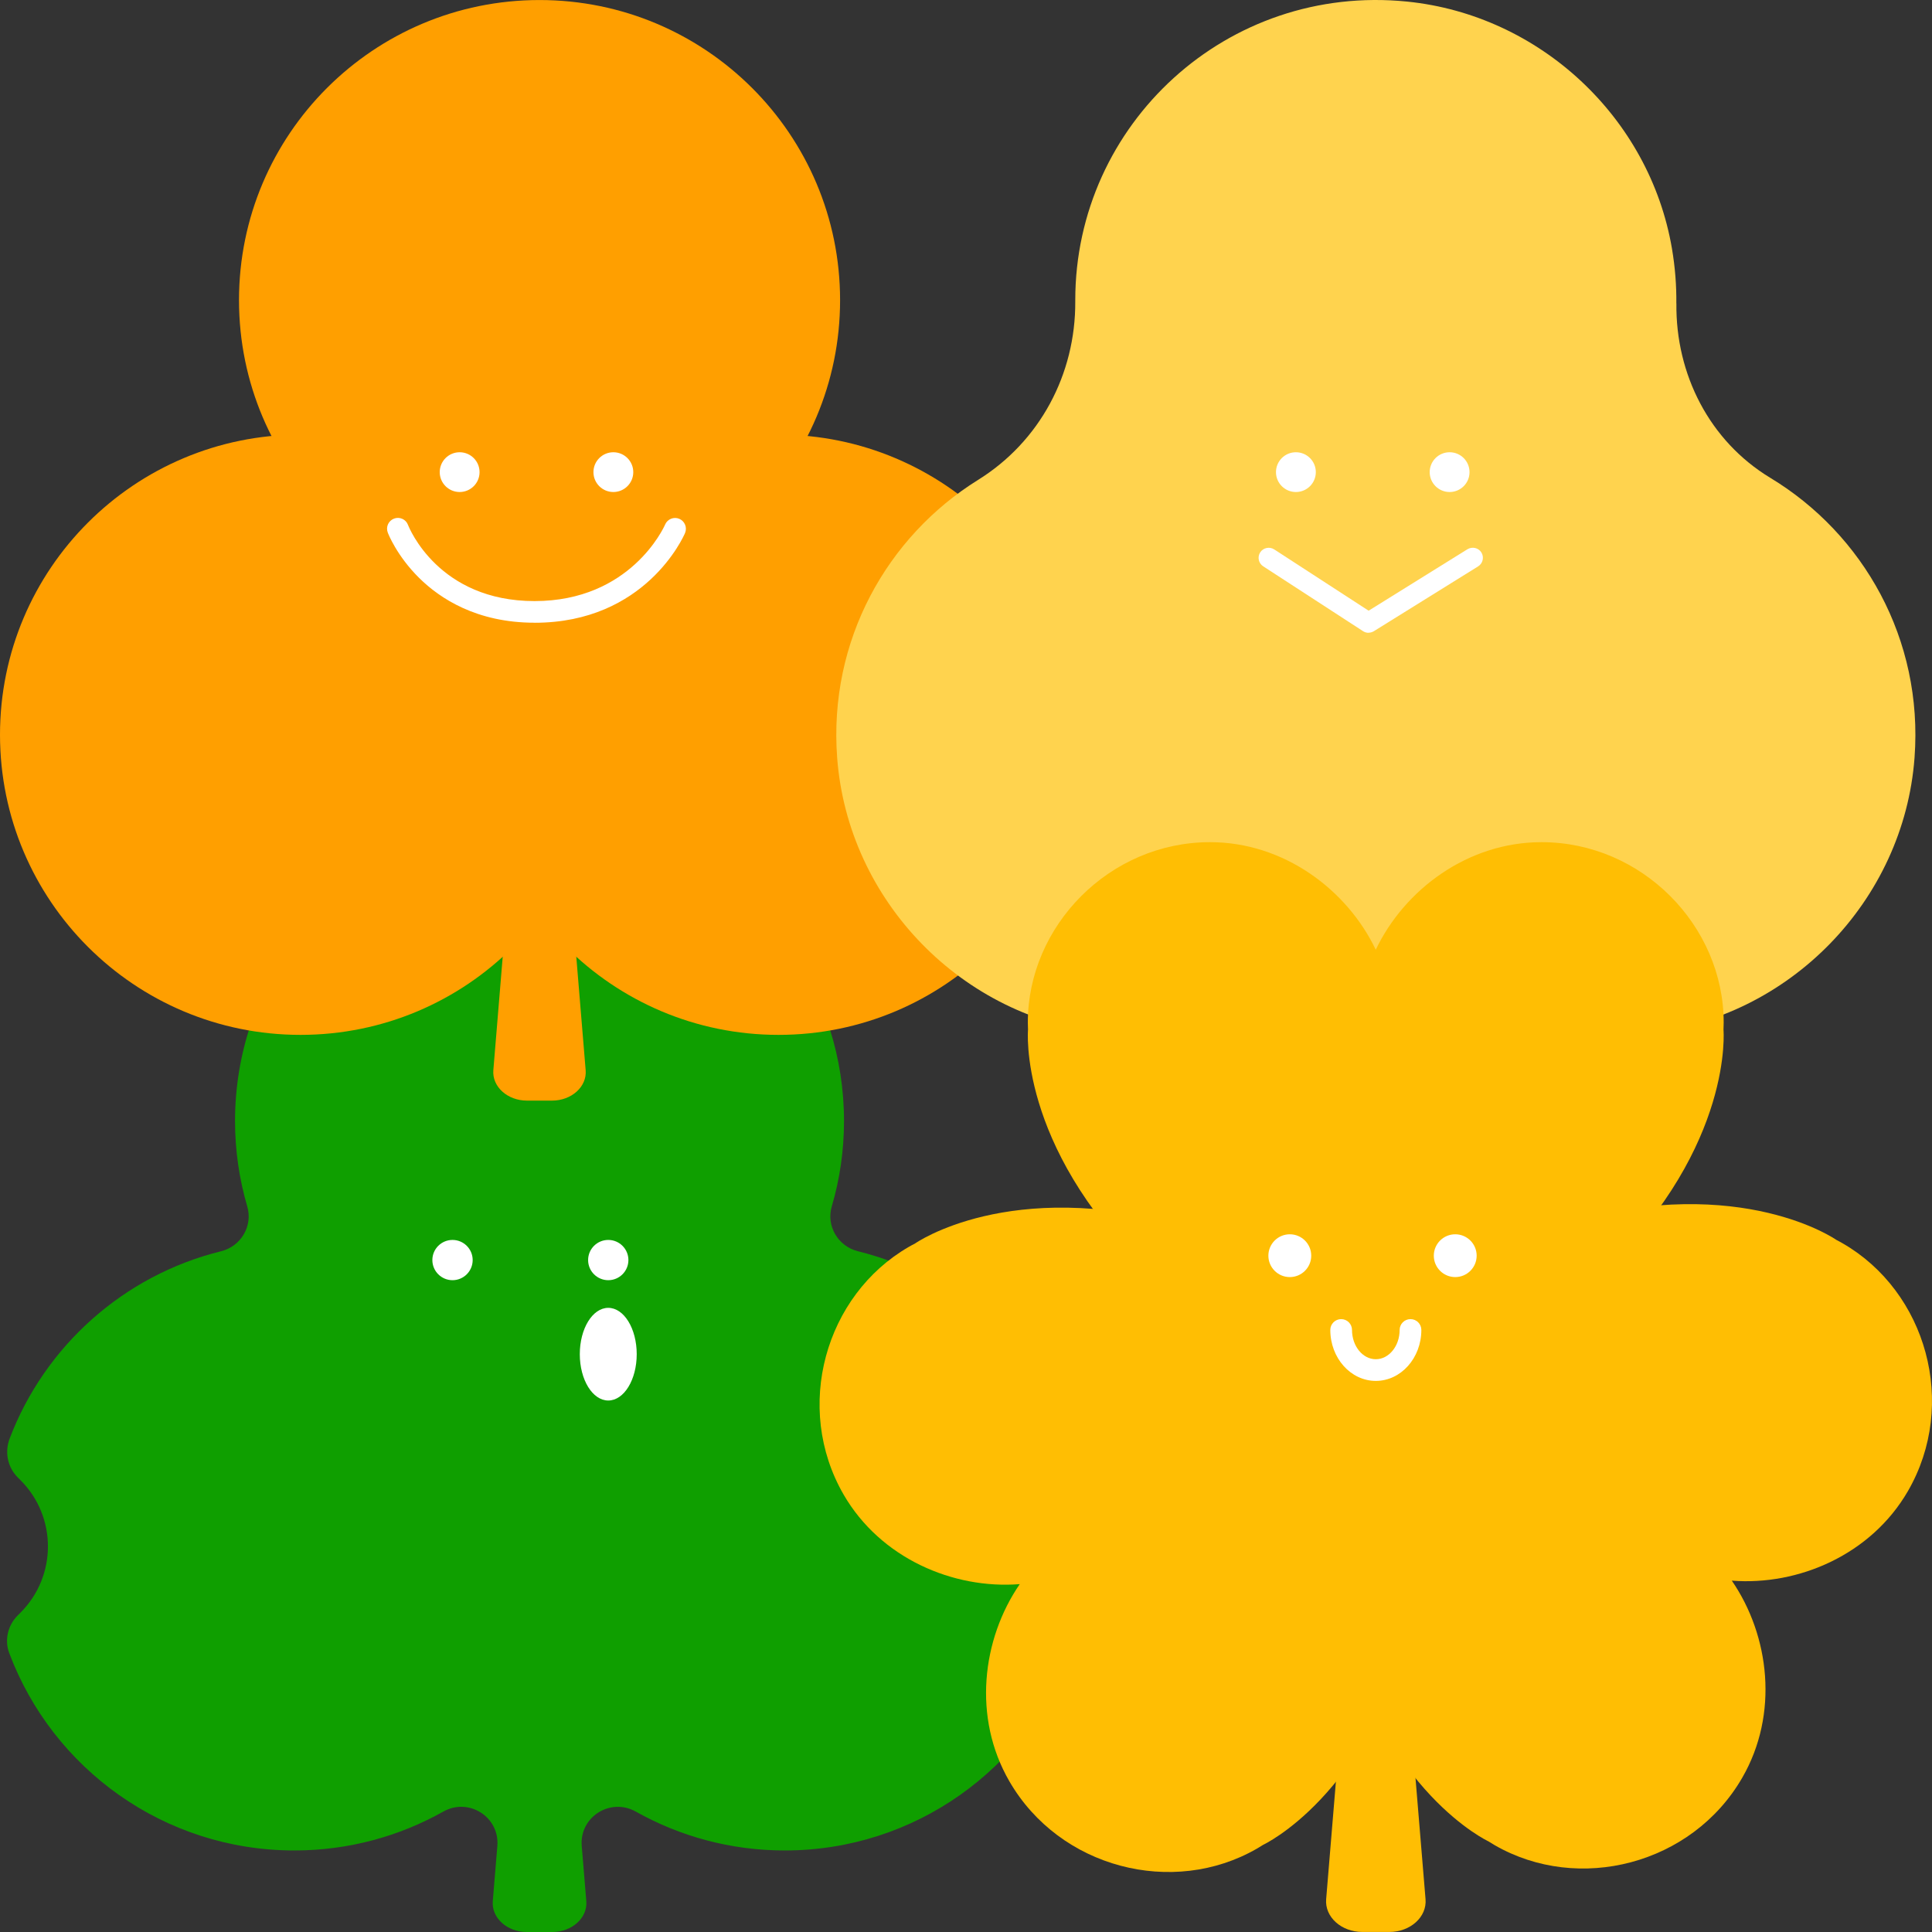 <svg width="133" height="133" viewBox="0 0 133 133" fill="none" xmlns="http://www.w3.org/2000/svg">
<rect x="0" y="0" width="133" height="133" fill="#333333" stroke="none"/>
<g style="mix-blend-mode:screen">
<path d="M72.875 101.892L73.06 101.707C73.762 101.006 73.969 99.958 73.619 99.034C71.201 92.671 65.769 87.795 59.063 86.137C57.695 85.799 56.864 84.401 57.26 83.051C57.809 81.186 58.102 79.213 58.102 77.172C58.102 68.425 52.728 60.937 45.102 57.806C44.189 57.429 43.137 57.67 42.438 58.367C39.914 60.888 35.823 60.888 33.299 58.367L32.899 57.968C32.233 57.303 31.249 57.056 30.358 57.361C22.113 60.178 16.18 67.981 16.18 77.172C16.18 79.213 16.476 81.189 17.021 83.051C17.418 84.401 16.586 85.799 15.218 86.137C8.512 87.791 3.08 92.671 0.663 99.034C0.312 99.961 0.52 101.006 1.222 101.707L1.407 101.892C3.931 104.413 3.931 108.498 1.407 111.019L1.222 111.204C0.539 111.885 0.296 112.9 0.637 113.802C3.616 121.738 11.277 127.387 20.264 127.387C23.991 127.387 27.486 126.414 30.518 124.71C32.266 123.727 34.4 125.077 34.238 127.076L33.923 130.878C33.828 132.023 34.904 133 36.268 133H38.016C39.378 133 40.456 132.027 40.362 130.878L40.047 127.076C39.881 125.08 42.016 123.73 43.767 124.71C46.798 126.414 50.294 127.387 54.021 127.387C63.008 127.387 70.669 121.738 73.648 113.802C73.986 112.9 73.742 111.885 73.063 111.204L72.878 111.019C70.353 108.498 70.353 104.413 72.878 101.892H72.875Z" fill="#0F9F00"/>
<path d="M31.151 88.129C31.918 88.129 32.539 87.508 32.539 86.743C32.539 85.978 31.918 85.358 31.151 85.358C30.385 85.358 29.764 85.978 29.764 86.743C29.764 87.508 30.385 88.129 31.151 88.129Z" fill="white"/>
<path d="M41.873 88.129C42.639 88.129 43.26 87.508 43.26 86.743C43.26 85.978 42.639 85.358 41.873 85.358C41.107 85.358 40.486 85.978 40.486 86.743C40.486 87.508 41.107 88.129 41.873 88.129Z" fill="white"/>
</g>
<path d="M41.873 96.412C42.955 96.412 43.832 94.984 43.832 93.223C43.832 91.461 42.955 90.033 41.873 90.033C40.791 90.033 39.914 91.461 39.914 93.223C39.914 94.984 40.791 96.412 41.873 96.412Z" fill="white"/>
<g style="mix-blend-mode:screen">
<path d="M38.003 75.767H36.278C34.933 75.767 33.871 74.807 33.962 73.675L34.823 63.26C34.907 62.234 35.917 61.44 37.139 61.44C38.358 61.44 39.368 62.234 39.456 63.26L40.317 73.675C40.411 74.807 39.348 75.767 38 75.767H38.003Z" fill="#FF9F00"/>
<path d="M37.142 41.324C48.569 41.324 57.832 32.074 57.832 20.663C57.832 9.252 48.569 0.002 37.142 0.002C25.716 0.002 16.453 9.252 16.453 20.663C16.453 32.074 25.716 41.324 37.142 41.324Z" fill="#FF9F00"/>
<path d="M20.689 71.241C32.116 71.241 41.379 61.991 41.379 50.58C41.379 39.17 32.116 29.919 20.689 29.919C9.263 29.919 0 39.17 0 50.58C0 61.991 9.263 71.241 20.689 71.241Z" fill="#FF9F00"/>
<path d="M53.595 71.241C65.022 71.241 74.285 61.991 74.285 50.58C74.285 39.17 65.022 29.919 53.595 29.919C42.169 29.919 32.906 39.17 32.906 50.58C32.906 61.991 42.169 71.241 53.595 71.241Z" fill="#FF9F00"/>
<path d="M31.642 33.871C32.399 33.871 33.013 33.258 33.013 32.502C33.013 31.746 32.399 31.133 31.642 31.133C30.885 31.133 30.271 31.746 30.271 32.502C30.271 33.258 30.885 33.871 31.642 33.871Z" fill="white"/>
<path d="M42.224 33.871C42.981 33.871 43.595 33.258 43.595 32.502C43.595 31.746 42.981 31.133 42.224 31.133C41.467 31.133 40.853 31.746 40.853 32.502C40.853 33.258 41.467 33.871 42.224 33.871Z" fill="white"/>
<path d="M36.798 42.868C32.808 42.868 30.28 41.194 28.858 39.789C27.311 38.261 26.716 36.726 26.694 36.661C26.547 36.275 26.742 35.847 27.126 35.701C27.512 35.555 27.941 35.747 28.087 36.133C28.172 36.353 30.199 41.379 36.798 41.379C43.397 41.379 45.697 36.321 45.788 36.107C45.95 35.73 46.392 35.555 46.766 35.717C47.143 35.88 47.318 36.314 47.159 36.694C47.052 36.947 44.43 42.871 36.798 42.871V42.868Z" fill="white"/>
</g>
<g style="mix-blend-mode:screen">
<path d="M95.572 75.767H93.847C92.502 75.767 91.439 74.807 91.53 73.675L92.391 63.26C92.476 62.234 93.486 61.44 94.708 61.44C95.926 61.44 96.937 62.234 97.024 63.26L97.885 73.675C97.98 74.807 96.917 75.767 95.569 75.767H95.572Z" fill="#FFD34E"/>
<path d="M115.4 20.893C115.413 19.657 115.316 18.392 115.098 17.11C113.558 8.081 105.995 1.034 96.868 0.109C84.473 -1.143 74.022 8.542 74.022 20.66C74.022 20.692 74.022 20.728 74.022 20.76C74.047 25.76 71.585 30.39 67.335 33.034C61.058 36.937 57.029 44.101 57.63 52.157C58.365 62.02 66.263 70.135 76.117 71.128C80.432 71.562 84.506 70.667 87.982 68.805C92.206 66.543 97.226 66.543 101.446 68.805C104.923 70.667 108.997 71.562 113.311 71.128C123.166 70.135 131.064 62.017 131.798 52.157C132.406 44.007 128.273 36.765 121.869 32.895C117.685 30.364 115.348 25.773 115.404 20.89L115.4 20.893Z" fill="#FFD34E"/>
<path d="M89.21 33.871C89.968 33.871 90.582 33.258 90.582 32.502C90.582 31.746 89.968 31.133 89.21 31.133C88.453 31.133 87.839 31.746 87.839 32.502C87.839 33.258 88.453 33.871 89.21 33.871Z" fill="white"/>
<path d="M99.792 33.871C100.55 33.871 101.163 33.258 101.163 32.502C101.163 31.746 100.55 31.133 99.792 31.133C99.035 31.133 98.421 31.746 98.421 32.502C98.421 33.258 99.035 33.871 99.792 33.871Z" fill="white"/>
<path d="M94.207 43.562C94.077 43.562 93.944 43.524 93.831 43.449L86.959 38.985C86.637 38.777 86.546 38.345 86.754 38.024C86.962 37.703 87.394 37.615 87.716 37.82L94.217 42.041L101.02 37.81C101.349 37.612 101.778 37.709 101.979 38.031C102.18 38.355 102.083 38.783 101.758 38.988L94.578 43.452C94.464 43.52 94.337 43.556 94.211 43.556L94.207 43.562Z" fill="white"/>
</g>
<g style="mix-blend-mode:screen">
<path d="M70.769 70.881C70.763 70.716 70.756 70.553 70.756 70.388C70.756 63.74 76.374 57.975 83.301 57.975C88.366 57.975 92.726 61.232 94.708 65.379C96.69 61.229 101.05 57.975 106.115 57.975C113.042 57.975 118.659 63.74 118.659 70.388C118.659 70.553 118.653 70.719 118.646 70.881C118.646 70.881 119.355 78.781 110.553 87.405C106.55 91.409 102.073 95.215 94.708 101.194C87.339 95.215 82.865 91.409 78.862 87.405C70.061 78.781 70.769 70.881 70.769 70.881Z" fill="#FFBE03"/>
<path d="M86.943 127.007C86.803 127.095 86.663 127.183 86.52 127.264C80.753 130.589 72.946 128.613 69.483 122.621C66.948 118.241 67.595 112.842 70.201 109.052C65.613 109.413 60.61 107.268 58.075 102.888C54.612 96.895 56.802 89.157 62.569 85.832C62.712 85.747 62.858 85.673 63.004 85.595C63.004 85.595 69.499 81.03 81.38 84.333C86.855 85.793 92.394 87.759 101.264 91.143C99.763 100.503 98.701 106.278 97.229 111.742C94.152 123.669 86.946 127.004 86.946 127.004L86.943 127.007Z" fill="#FFBE03"/>
<path d="M102.476 126.767C102.616 126.855 102.755 126.943 102.898 127.024C108.665 130.349 116.473 128.373 119.936 122.381C122.47 118.001 121.824 112.602 119.218 108.812C123.806 109.172 128.809 107.028 131.343 102.648C134.807 96.655 132.617 88.917 126.85 85.592C126.707 85.507 126.561 85.433 126.415 85.355C126.415 85.355 119.92 80.79 108.038 84.093C102.564 85.553 97.024 87.519 88.155 90.903C89.656 100.263 90.718 106.038 92.19 111.502C95.267 123.429 102.473 126.764 102.473 126.764L102.476 126.767Z" fill="#FFBE03"/>
<path d="M95.64 132.997H93.785C92.336 132.997 91.192 131.962 91.293 130.745L92.222 119.539C92.313 118.436 93.402 117.579 94.714 117.579C96.027 117.579 97.115 118.436 97.206 119.539L98.135 130.745C98.236 131.962 97.093 132.997 95.643 132.997H95.64Z" fill="#FFBE03"/>
<path d="M88.791 87.915C89.606 87.915 90.266 87.255 90.266 86.442C90.266 85.628 89.606 84.969 88.791 84.969C87.977 84.969 87.316 85.628 87.316 86.442C87.316 87.255 87.977 87.915 88.791 87.915Z" fill="white"/>
<path d="M100.179 87.915C100.994 87.915 101.654 87.255 101.654 86.442C101.654 85.628 100.994 84.969 100.179 84.969C99.365 84.969 98.704 85.628 98.704 86.442C98.704 87.255 99.365 87.915 100.179 87.915Z" fill="white"/>
<path d="M94.711 95.062C92.983 95.062 91.579 93.489 91.579 91.555C91.579 91.143 91.914 90.809 92.326 90.809C92.739 90.809 93.073 91.143 93.073 91.555C93.073 92.665 93.808 93.57 94.711 93.57C95.614 93.57 96.352 92.665 96.352 91.555C96.352 91.143 96.686 90.809 97.099 90.809C97.512 90.809 97.846 91.143 97.846 91.555C97.846 93.489 96.439 95.062 94.711 95.062Z" fill="white"/>
</g>
</svg>
